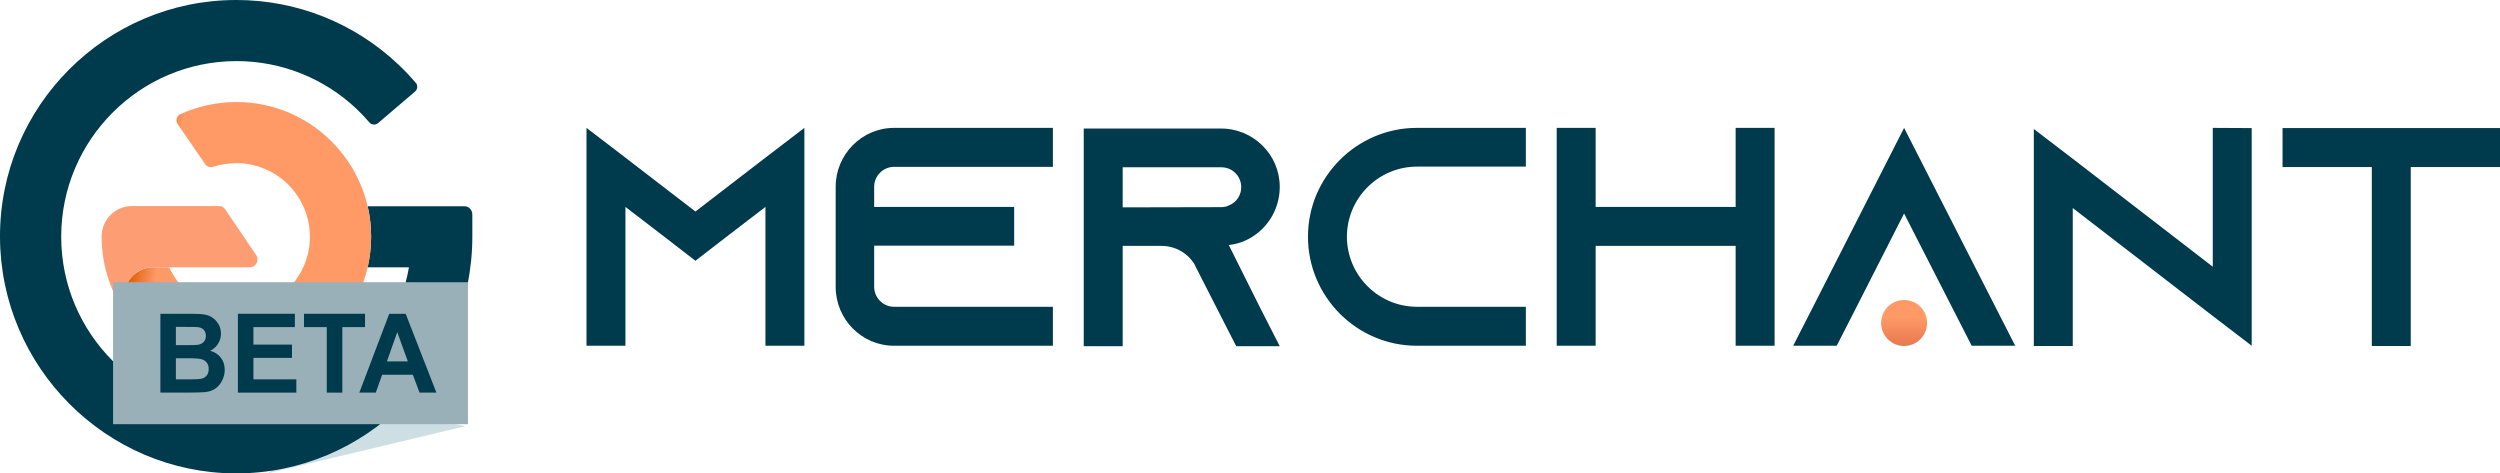 <svg width="317" height="60" viewBox="0 0 317 60" fill="none" xmlns="http://www.w3.org/2000/svg">
<g clip-path="url(#clip0_55555_65985)">
<path d="M97.058 19.991L101.996 16.215V43.841H97.058V26.238L92.204 29.958L88.182 33.068L84.16 29.958L79.305 26.238V43.841H74.368V16.215L79.305 19.991L88.182 26.821L97.058 19.991ZM105.963 23.683V36.372C105.963 40.481 109.263 43.841 113.369 43.841H133.507V38.899H113.369C111.982 38.899 110.845 37.76 110.845 36.372V31.152H128.597V26.238H110.845V23.683C110.845 22.295 111.982 21.157 113.369 21.157H133.507V16.215H113.369C109.291 16.215 105.963 19.574 105.963 23.683ZM157.945 30.486C157.279 30.791 156.558 30.986 155.809 31.069L159.748 38.954L162.272 43.896H156.752L154.228 38.954L151.593 33.79L151.482 33.54C150.622 32.124 149.069 31.18 147.293 31.18H142.356V43.896H137.418V16.298H154.838C156.891 16.298 158.75 17.131 160.081 18.464C161.44 19.796 162.272 21.657 162.272 23.711C162.272 26.71 160.497 29.32 157.945 30.486ZM157.39 23.739C157.39 22.823 156.919 22.212 156.641 21.934C156.336 21.629 155.726 21.212 154.866 21.212H142.356V26.293L154.866 26.266C155.227 26.266 155.587 26.182 155.893 26.016C156.78 25.655 157.39 24.739 157.39 23.739ZM165.851 30.014C165.851 37.621 172.037 43.841 179.665 43.841H193.479V38.899H179.665C174.783 38.899 170.788 34.901 170.788 30.014C170.788 25.127 174.783 21.129 179.665 21.129H193.479V16.215H179.665C172.064 16.215 165.851 22.406 165.851 30.014ZM220.08 26.238H202.327V16.215H197.39V43.841H202.327V31.18H220.08V43.841H225.018V16.215H220.08V26.238ZM280.579 33.818L262.826 20.13L257.888 16.354V43.869H262.826V26.377L280.579 40.065L285.516 43.841V16.242L280.579 16.215V33.818ZM289.428 16.242V21.185H300.745V43.869H305.682V21.185H317V16.242H289.428ZM241.439 16.215L229.9 38.899L227.376 43.841H232.896L235.42 38.899L241.439 27.071L247.486 38.899L250.011 43.841H255.531L253.006 38.899L241.439 16.215Z" fill="#003A4D"/>
<path d="M241.439 43.869C243.048 43.869 244.352 42.563 244.352 40.953C244.352 39.343 243.048 38.038 241.439 38.038C239.831 38.038 238.527 39.343 238.527 40.953C238.527 42.563 239.831 43.869 241.439 43.869Z" fill="url(#paint0_linear_55555_65985)"/>
<path d="M59 54.041C50.6 56.057 42.4 58.014 34 60C35 59.097 35.8 58.345 36.65 57.592C38.15 56.238 39.6 54.884 41.1 53.559C41.3 53.379 41.8 53.198 42.2 53.168C44.9 53.108 47.6 53.138 50.3 53.018C53.25 52.897 56 53.409 59 54.041Z" fill="#CEDFE4"/>
<path d="M59.892 27.21V30.014C59.892 46.59 46.422 60.056 29.876 60.028C13.442 59.972 0.055 46.534 -7.3673e-05 30.069C-0.056 13.494 13.414 0 29.96 0C37.637 0 44.953 2.915 50.524 8.191C51.3 8.913 52.02 9.69 52.713 10.495C52.852 10.634 52.907 10.828 52.907 10.995C52.907 11.217 52.824 11.439 52.63 11.606L47.946 15.604C47.614 15.882 47.115 15.854 46.838 15.521C46.339 14.938 45.785 14.354 45.23 13.827C41.101 9.912 35.669 7.746 29.987 7.746C17.737 7.746 7.76 17.742 7.76 30.014C7.76 42.286 17.737 52.281 29.987 52.281C40.768 52.281 50.025 44.452 51.854 33.901H46.616C46.893 32.651 47.06 31.347 47.06 30.042C47.06 28.737 46.921 27.404 46.616 26.155H58.866C59.42 26.127 59.892 26.599 59.892 27.21Z" fill="#003A4D"/>
<path d="M36.694 36.483C35.004 38.26 32.593 39.371 29.96 39.371C26.911 39.371 24.195 37.899 22.477 35.622C22.089 35.095 21.728 34.512 21.451 33.901H19.428C17.377 33.901 15.742 35.567 15.742 37.594V39.482C15.797 39.565 15.853 39.676 15.936 39.759C19.012 44.23 24.167 47.145 29.987 47.145C34.255 47.145 38.136 45.562 41.129 42.98C44.759 39.843 47.06 35.206 47.06 30.042C47.06 20.602 39.41 12.938 29.987 12.938C27.521 12.938 25.11 13.466 22.892 14.466C22.393 14.688 22.227 15.299 22.532 15.743L26.024 20.824C26.246 21.129 26.634 21.268 26.994 21.157C27.936 20.852 28.934 20.685 29.96 20.685C35.115 20.685 39.3 24.877 39.3 30.042C39.3 32.513 38.302 34.789 36.694 36.483Z" fill="url(#paint1_linear_55555_65985)"/>
<path d="M16.74 26.127H27.77C28.103 26.127 28.408 26.293 28.574 26.571L32.482 32.346C32.925 33.012 32.454 33.901 31.678 33.901H21.451H19.428C17.377 33.901 15.742 35.567 15.742 37.594V39.482C13.941 36.761 12.887 33.512 12.887 30.014C12.887 27.848 14.606 26.127 16.74 26.127Z" fill="#FC9D74"/>
<path d="M59.337 35.786H14.337V53.786H59.337V35.786Z" fill="#99B0B8"/>
<path d="M20.337 39.786H24.231C25.002 39.786 25.576 39.82 25.952 39.888C26.333 39.952 26.672 40.088 26.969 40.297C27.27 40.507 27.521 40.786 27.72 41.136C27.919 41.482 28.019 41.871 28.019 42.303C28.019 42.771 27.895 43.201 27.647 43.592C27.403 43.983 27.071 44.276 26.65 44.472C27.244 44.649 27.7 44.952 28.019 45.379C28.338 45.807 28.497 46.309 28.497 46.887C28.497 47.342 28.393 47.785 28.185 48.217C27.981 48.644 27.7 48.988 27.341 49.247C26.987 49.502 26.548 49.658 26.025 49.718C25.698 49.754 24.907 49.777 23.653 49.786H20.337V39.786ZM22.304 41.45V43.763H23.593C24.36 43.763 24.836 43.751 25.022 43.728C25.359 43.688 25.622 43.569 25.813 43.374C26.008 43.174 26.105 42.912 26.105 42.589C26.105 42.28 26.021 42.03 25.853 41.839C25.689 41.643 25.443 41.525 25.115 41.484C24.92 41.462 24.36 41.45 23.434 41.45H22.304ZM22.304 45.427V48.101H24.125C24.834 48.101 25.283 48.08 25.474 48.039C25.766 47.985 26.003 47.853 26.185 47.644C26.371 47.43 26.464 47.146 26.464 46.791C26.464 46.491 26.393 46.236 26.251 46.027C26.11 45.818 25.904 45.666 25.633 45.57C25.367 45.475 24.787 45.427 23.892 45.427H22.304Z" fill="#003A4D"/>
<path d="M30.165 49.786V39.786H37.389V41.477H32.132V43.694H37.023V45.379H32.132V48.101H37.575V49.786H30.165Z" fill="#003A4D"/>
<path d="M41.435 49.786V41.477H38.545V39.786H46.286V41.477H43.403V49.786H41.435Z" fill="#003A4D"/>
<path d="M55.337 49.786H53.197L52.347 47.514H48.453L47.649 49.786H45.562L49.356 39.786H51.437L55.337 49.786ZM51.716 45.829L50.373 42.119L49.057 45.829H51.716Z" fill="#003A4D"/>
</g>
<defs>
<linearGradient id="paint0_linear_55555_65985" x1="241.408" y1="45.565" x2="241.408" y2="40.221" gradientUnits="userSpaceOnUse">
<stop stop-color="#DB6A42"/>
<stop offset="1" stop-color="#FF9966"/>
</linearGradient>
<linearGradient id="paint1_linear_55555_65985" x1="17.395" y1="27.787" x2="46.77" y2="32.958" gradientUnits="userSpaceOnUse">
<stop stop-color="#DB5A00"/>
<stop offset="0.12" stop-color="#FF9966"/>
</linearGradient>
<clipPath id="clip0_55555_65985">
<rect width="317" height="60" fill="white"/>
</clipPath>
</defs>
</svg>
